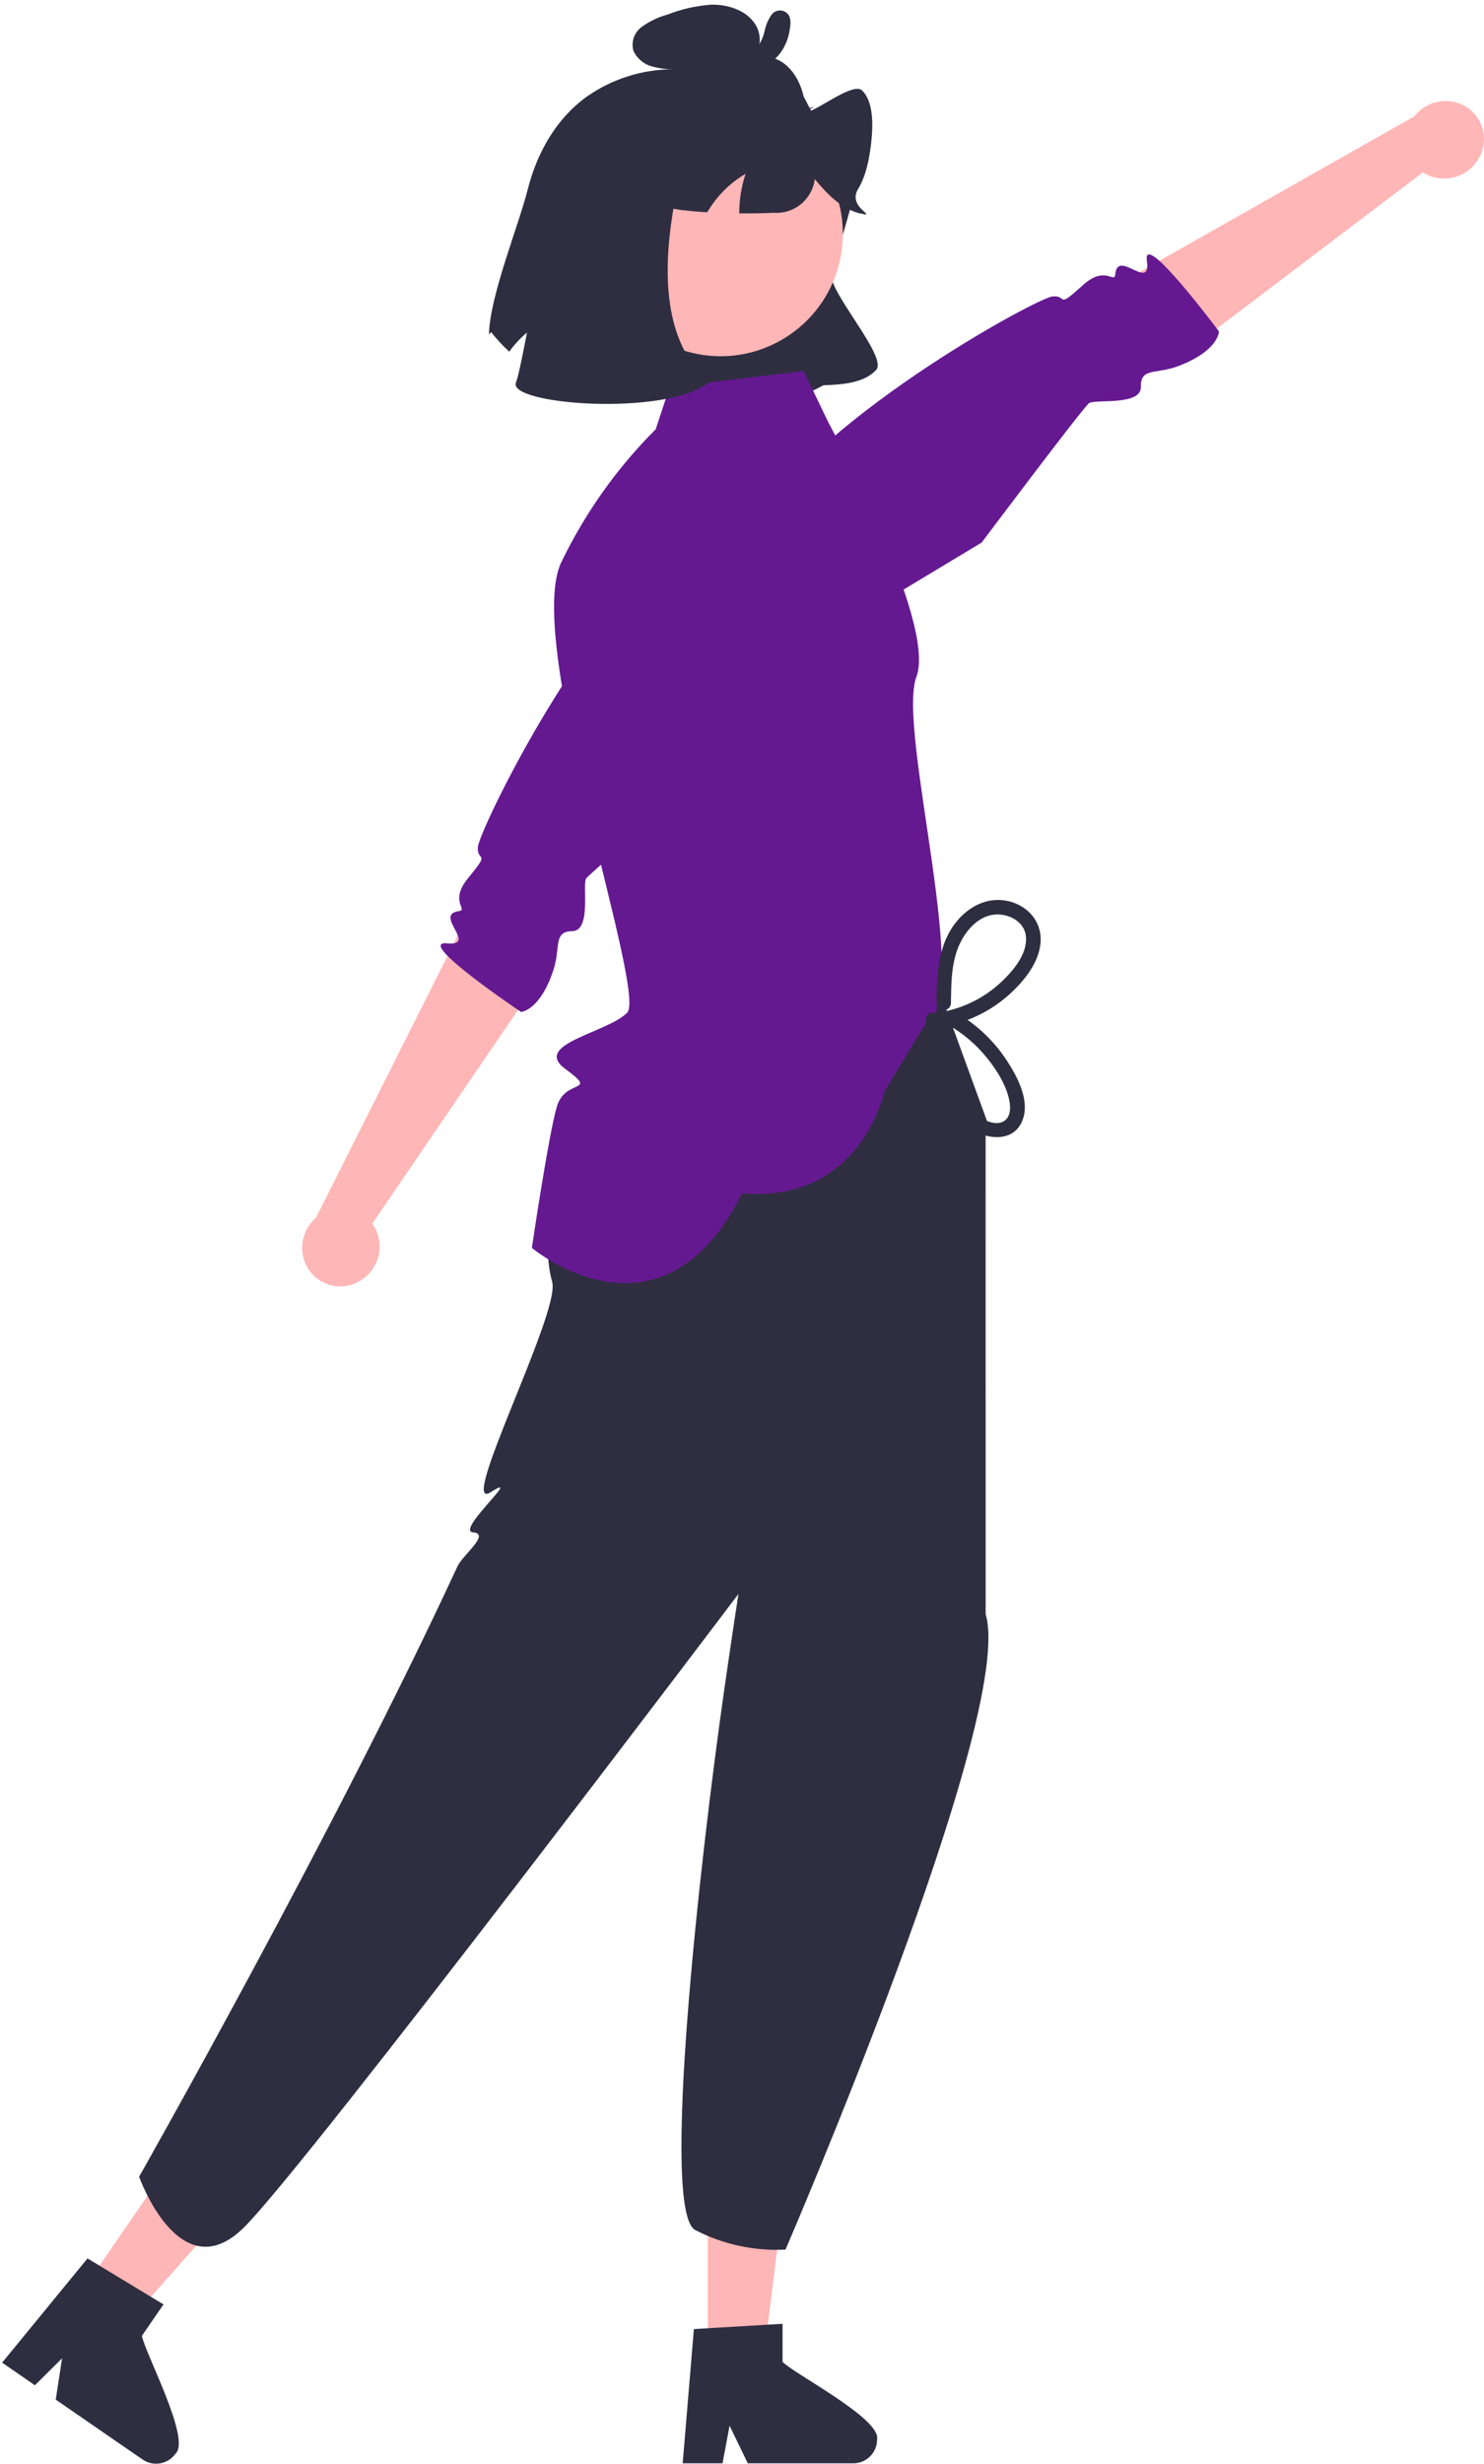 <svg width="305" height="506" viewBox="0 0 305 506" fill="none" xmlns="http://www.w3.org/2000/svg">
<path d="M108.452 38.944C106.599 46.301 100.561 61.095 100.508 68.725L100.925 68.186C102.058 69.631 103.305 70.983 104.655 72.227C106.436 69.762 108.712 67.695 111.336 66.158C110.241 69.481 109.822 72.99 110.104 76.478C114.357 85.421 127.579 79.384 135.518 77.265C144.839 85.396 155.899 86.345 169.233 79.129C173.219 78.999 177.652 78.647 180.091 75.95C182.53 73.253 169.845 59.462 170.885 56.007C178.291 31.399 177.872 34.075 168.167 24.693C166.031 22.628 165.567 19.176 163.054 17.272C159.563 14.632 154.721 14.332 150.273 14.172C151.411 14.079 152.505 13.694 153.451 13.055C154.397 12.416 155.162 11.544 155.673 10.523C156.104 9.506 156.246 8.39 156.083 7.298C155.921 6.205 155.46 5.179 154.751 4.332C152.851 1.966 149.413 0.907 146.246 0.956C143.148 1.165 140.1 1.849 137.21 2.985C135.307 3.502 133.512 4.356 131.91 5.507C131.155 6.052 130.585 6.814 130.275 7.692C129.965 8.57 129.931 9.522 130.176 10.42C130.55 11.229 131.103 11.943 131.792 12.509C132.481 13.075 133.289 13.479 134.155 13.689C135.482 14.049 136.85 14.231 138.225 14.23C131.916 14.268 125.769 16.227 120.6 19.845C114.139 24.503 110.315 31.589 108.452 38.944Z" fill="#2F2E41"/>
<path d="M172.531 53.903C175.773 40.41 167.462 26.844 153.969 23.602C140.476 20.36 126.909 28.671 123.668 42.164C120.426 55.657 128.737 69.224 142.23 72.466C155.723 75.707 169.29 67.397 172.531 53.903Z" fill="#FFB6B6"/>
<path d="M131.327 37.939C133.364 42.106 137.68 42.951 141.613 43.309C142.853 43.426 144.099 43.522 145.351 43.589C145.725 42.965 146.129 42.348 146.558 41.758C148.339 39.293 150.615 37.226 153.239 35.689C152.371 38.315 151.93 41.063 151.934 43.828C154.285 43.849 156.64 43.808 158.999 43.703C161.028 43.855 163.038 43.221 164.613 41.933C166.188 40.645 167.208 38.801 167.462 36.783C170.055 39.964 173.008 42.891 176.627 43.803C180.851 44.703 174.168 42.744 176.274 38.974C177.988 36.188 178.674 32.665 179.056 29.303C179.504 25.303 179.44 20.783 177.195 18.591C175.395 16.815 168.295 22.5 165.886 23.007C160.562 24.151 170.818 20.479 165.839 22.685L165.539 23.731C165.702 18.259 163.071 13.374 159.247 12.031C156.67 11.131 153.797 11.731 151.012 12.366C147.414 13.021 143.931 14.2 140.675 15.866C136.958 17.908 133.962 21.049 132.098 24.859C130.108 28.991 129.569 34.34 131.327 37.939Z" fill="#2F2E41"/>
<path d="M154.658 9.843C154.403 9.804 155.052 9.811 154.832 9.843C154.941 9.822 155.048 9.792 155.152 9.753C155.17 9.747 155.407 9.634 155.252 9.715C155.607 9.554 155.908 9.294 156.118 8.966C156.605 8.163 156.953 7.284 157.147 6.366C157.386 5.155 157.877 4.008 158.59 3.001C158.795 2.731 159.06 2.513 159.365 2.365C159.669 2.217 160.004 2.142 160.343 2.148C160.682 2.153 161.014 2.239 161.314 2.397C161.613 2.555 161.871 2.781 162.067 3.058C162.697 4.065 162.434 5.447 162.232 6.547C162.024 7.69 161.633 8.792 161.074 9.811C160.132 11.48 158.725 12.84 157.024 13.723C155.057 14.756 152.808 15.127 150.613 14.782C150.319 14.704 150.054 14.542 149.85 14.316C149.646 14.091 149.512 13.81 149.464 13.51C149.417 13.209 149.458 12.901 149.582 12.623C149.706 12.346 149.908 12.11 150.164 11.945L153.486 10.027C153.837 9.825 154.253 9.767 154.646 9.867C155.039 9.967 155.377 10.216 155.589 10.562C155.8 10.908 155.869 11.322 155.779 11.717C155.69 12.113 155.45 12.457 155.11 12.678L151.788 14.596L151.339 11.759C151.795 11.826 152.257 11.842 152.717 11.806C153.21 11.789 153.699 11.701 154.167 11.546C154.618 11.423 155.054 11.251 155.467 11.033C155.733 10.893 155.991 10.739 156.241 10.573C156.332 10.512 156.421 10.45 156.51 10.387C156.504 10.387 156.881 10.098 156.716 10.234C157.132 9.881 157.513 9.491 157.856 9.067C157.977 8.917 158.086 8.757 158.181 8.589C158.348 8.316 158.499 8.033 158.633 7.742C158.902 7.128 159.094 6.482 159.204 5.82C159.257 5.541 159.295 5.259 159.319 4.976C159.316 4.823 159.323 4.669 159.34 4.517C159.423 4.149 159.34 4.725 159.514 4.857L160.227 5.247C160.354 5.267 160.483 5.258 160.606 5.22C160.729 5.183 160.842 5.119 160.936 5.032C160.998 4.913 160.984 4.934 160.893 5.093C160.788 5.28 160.694 5.473 160.613 5.672C160.44 6.137 160.29 6.611 160.165 7.092C159.91 8.113 159.546 9.103 159.08 10.047C158.627 10.999 157.886 11.784 156.961 12.289C156.036 12.795 154.976 12.996 153.93 12.863C153.531 12.764 153.187 12.511 152.972 12.161C152.757 11.81 152.689 11.389 152.782 10.988C152.886 10.592 153.14 10.251 153.49 10.038C153.839 9.824 154.258 9.755 154.658 9.843Z" fill="#2F2E41"/>
<path d="M145.468 484.035H156.998L162.483 439.564H145.466L145.468 484.035Z" fill="#FFB6B6"/>
<path d="M160.835 485.073V477.257L157.804 477.442L145.466 478.173L142.61 478.348L140.427 504.521L140.31 505.921H148.497L148.76 504.527L149.949 498.192L153.019 504.527L153.691 505.921H175.391C176.683 505.914 177.92 505.397 178.832 504.482C179.745 503.568 180.26 502.33 180.264 501.038C181.188 496.768 163.135 487.521 160.835 485.073Z" fill="#2F2E41"/>
<path d="M17.109 470.14L26.602 476.683L56.357 443.183L42.346 433.524L17.109 470.14Z" fill="#FFB6B6"/>
<path d="M29.172 479.716L33.608 473.28L31.008 471.712L20.435 465.312L17.984 463.836L1.33 484.151L0.437 485.24L7.177 489.886L8.185 488.886L12.759 484.345L11.691 491.303L11.454 492.832L29.324 505.15C30.392 505.877 31.703 506.153 32.974 505.918C34.244 505.683 35.37 504.956 36.107 503.895C39.288 500.894 29.677 483.035 29.172 479.716Z" fill="#2F2E41"/>
<path d="M304.249 31.906C303.359 33.846 301.746 35.362 299.755 36.13C297.764 36.899 295.551 36.86 293.588 36.021C293.192 35.844 292.811 35.635 292.45 35.396L242.95 72.896L227.407 59.721L290.672 23.897C291.781 22.474 293.329 21.459 295.076 21.009C296.822 20.559 298.669 20.7 300.327 21.41C301.267 21.823 302.116 22.417 302.826 23.158C303.536 23.899 304.094 24.773 304.466 25.729C304.839 26.686 305.019 27.706 304.997 28.732C304.975 29.759 304.751 30.77 304.338 31.71C304.309 31.776 304.28 31.841 304.249 31.906Z" fill="#FFB6B6"/>
<path d="M158.9 137.221C158.9 137.221 141.408 132.758 153.662 109.788C165.916 86.818 213.043 61.203 216.305 60.888C219.567 60.573 216.921 63.677 222.571 58.554C227.171 54.387 229.048 58.354 229.219 56.33C229.669 50.987 236.636 60.087 235.711 53.524C234.786 46.961 250.527 68.071 250.527 68.071C250.527 68.071 250.527 71.984 242.255 75.158C237.611 76.941 234.372 75.43 234.481 79.425C234.59 83.42 225.066 81.925 223.832 82.799C222.598 83.673 201.768 111.421 201.768 111.421L158.9 137.221Z" fill="#651991"/>
<path d="M202.572 233.408L202.872 230.289L190.045 195.131L135.394 205.669C135.394 205.669 107.227 240.369 113.494 263.333C115.194 269.561 93.82 310.933 100.854 306.467C107.888 302.001 93.538 314.424 97.213 314.715C100.888 315.006 95.113 319.336 94.024 321.697C68.847 376.069 28.588 447.062 28.588 447.062C28.588 447.062 36.961 470.601 50.173 457.44C63.385 444.279 151.773 327.36 151.773 327.36C151.773 327.36 150.582 334.972 148.921 346.546C143.789 382.301 135.728 454.28 142.89 458.007C148.607 460.967 155.009 462.353 161.439 462.025C161.439 462.025 208.839 352.414 202.576 331.536" fill="#2F2E41"/>
<path d="M170.258 86.77L165.172 76.197L137.614 79.536L134.765 88.162C126.779 96.14 120.201 105.412 115.309 115.586C107.684 131.875 133.061 203.83 128.886 208.006C124.711 212.182 109.239 214.432 116.198 219.547C123.157 224.662 116.198 221.391 114.464 227.227C112.73 233.063 109.315 256.292 109.315 256.292C109.315 256.292 135.815 278.502 152.515 245.092C176.873 247.18 181.745 224.214 181.745 224.214L189.934 210.651C200.559 205.788 184.181 150.096 188.357 138.961C192.533 127.826 170.258 86.77 170.258 86.77Z" fill="#651991"/>
<path d="M195.443 205.989C195.506 201.899 195.494 197.494 197.31 193.726C198.674 190.895 201.21 188.068 204.543 187.826C207.38 187.626 210.6 189.302 210.861 192.386C211.171 196.051 208.085 199.553 205.586 201.867C202.567 204.64 198.891 206.598 194.905 207.557C194.625 207.641 194.376 207.805 194.187 208.027C193.998 208.25 193.877 208.523 193.839 208.812C193.802 209.102 193.848 209.396 193.974 209.66C194.099 209.924 194.298 210.146 194.547 210.299C197.721 212.054 200.526 214.405 202.809 217.223C204.917 219.823 207.097 223.266 207.542 226.654C207.732 228.098 207.476 229.854 205.947 230.454C204.495 231.027 202.729 230.281 201.483 229.543C198.555 227.592 196.261 224.828 194.883 221.591C193.181 217.923 192.608 213.832 193.236 209.837C193.546 207.948 190.655 207.137 190.343 209.037C188.968 217.424 192.315 227.411 199.819 232.037C203.233 234.137 208.441 234.51 210.155 230.071C211.708 226.049 209.138 221.216 206.991 217.908C204.237 213.667 200.486 210.165 196.066 207.708L195.708 210.45C200.065 209.378 204.089 207.249 207.426 204.25C210.619 201.383 214.057 197.127 213.879 192.583C213.72 188.499 210.457 185.537 206.545 184.94C202.292 184.291 198.497 186.608 196.06 189.968C192.717 194.577 192.534 200.513 192.449 205.984C192.449 206.382 192.607 206.763 192.888 207.045C193.17 207.326 193.551 207.484 193.949 207.484C194.347 207.484 194.728 207.326 195.01 207.045C195.291 206.763 195.449 206.382 195.449 205.984L195.443 205.989Z" fill="#2F2E41"/>
<path d="M73.61 263.272C75.503 262.286 76.936 260.6 77.604 258.574C78.272 256.547 78.123 254.339 77.188 252.421C76.992 252.034 76.765 251.664 76.508 251.315L111.515 200.028L97.596 185.146L64.942 250.104C63.576 251.282 62.638 252.878 62.275 254.645C61.912 256.412 62.144 258.249 62.935 259.87C63.394 260.788 64.028 261.607 64.804 262.28C65.579 262.953 66.479 263.467 67.453 263.792C68.426 264.117 69.454 264.247 70.478 264.175C71.502 264.102 72.502 263.829 73.42 263.37C73.484 263.337 73.547 263.305 73.61 263.272Z" fill="#FFB6B6"/>
<path d="M171.614 112.898C171.614 112.898 166.292 95.648 143.955 109.021C121.618 122.394 98.363 170.73 98.206 174.004C98.049 177.278 101.022 174.481 96.184 180.378C92.249 185.178 96.306 186.857 94.291 187.128C88.977 187.842 98.41 194.35 91.809 193.751C85.208 193.152 107.071 207.83 107.071 207.83C107.071 207.83 110.979 207.63 113.741 199.217C115.292 194.491 113.624 191.33 117.619 191.242C121.614 191.154 119.651 181.715 120.463 180.442C121.275 179.169 147.963 156.991 147.963 156.991L171.614 112.898Z" fill="#651991"/>
<path d="M136.657 27.796C153.081 8.855 123.885 59.006 145.696 78.557C136.806 85.61 104.196 83.108 106.042 78.557C107.888 74.006 113.924 30.587 120.404 27.796C126.884 25.005 136.657 27.796 136.657 27.796Z" fill="#2F2E41"/>
</svg>
